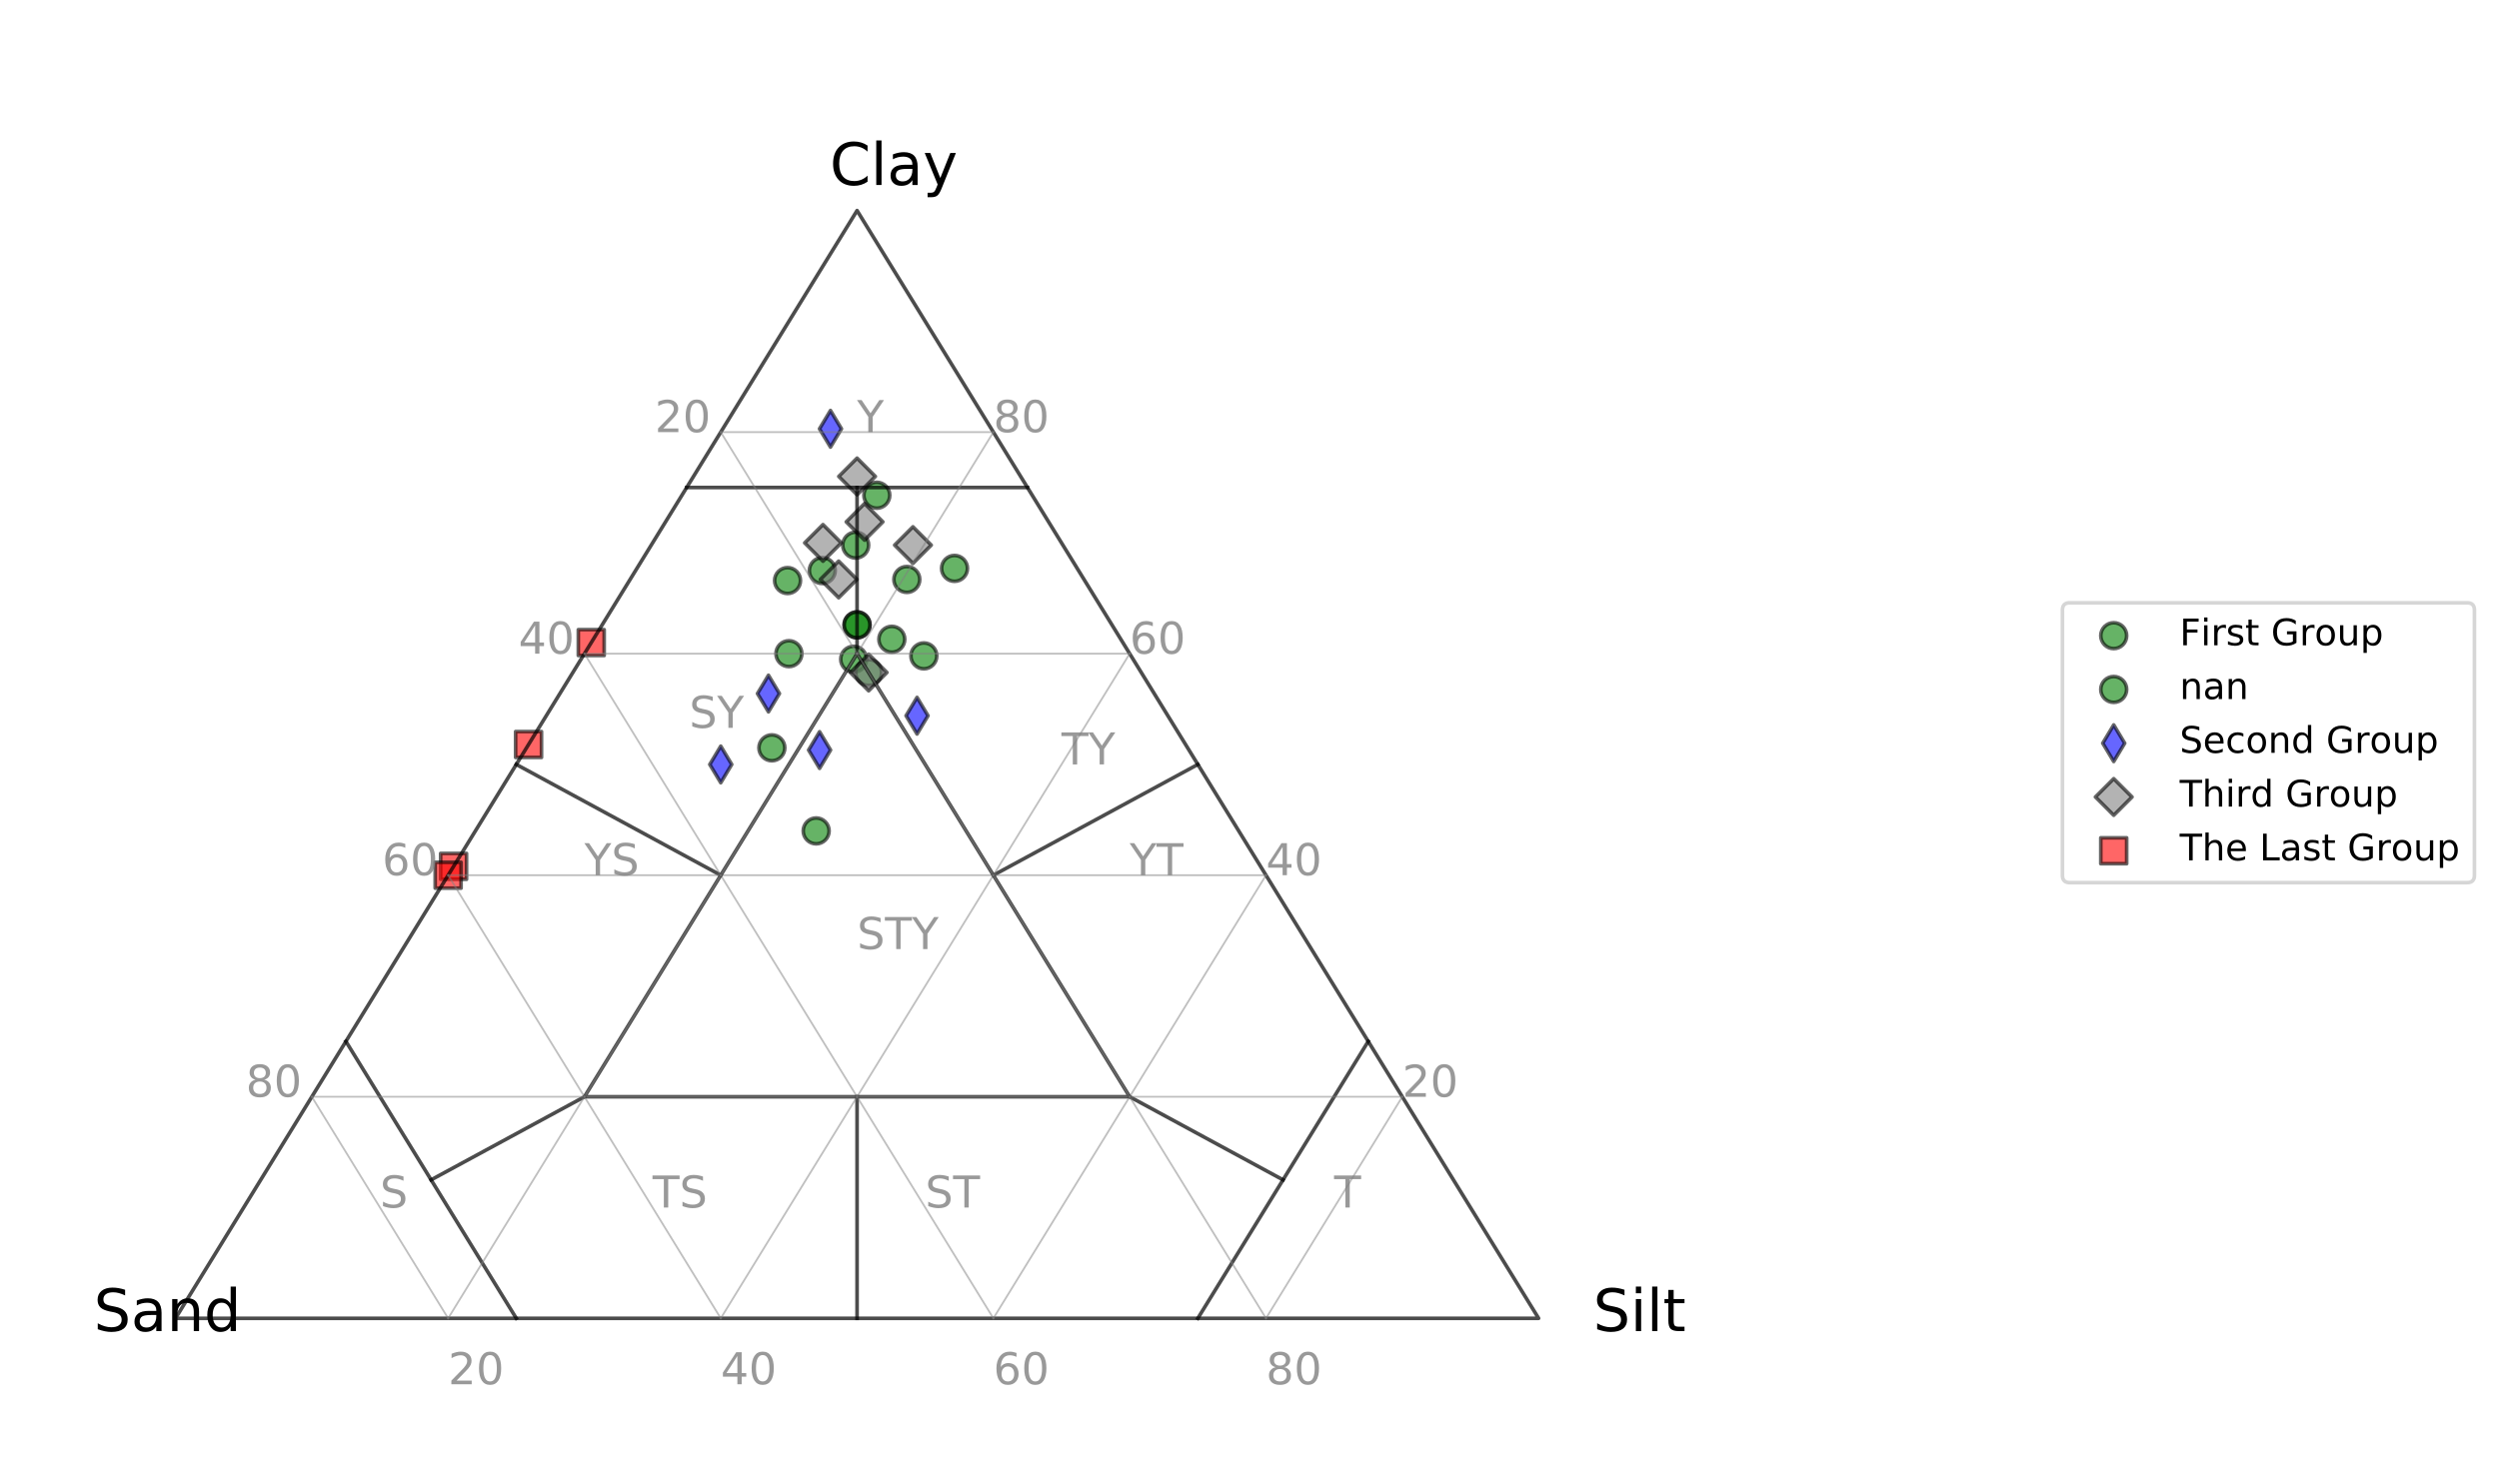 <?xml version="1.0" encoding="utf-8" standalone="no"?>
<!DOCTYPE svg PUBLIC "-//W3C//DTD SVG 1.1//EN"
  "http://www.w3.org/Graphics/SVG/1.1/DTD/svg11.dtd">
<!-- Created with matplotlib (http://matplotlib.org/) -->
<svg height="405pt" version="1.1" viewBox="0 0 682 405" width="682pt" xmlns="http://www.w3.org/2000/svg" xmlns:xlink="http://www.w3.org/1999/xlink">
 <defs>
  <style type="text/css">
*{stroke-linecap:butt;stroke-linejoin:round;}
  </style>
 </defs>
 <g id="figure_1">
  <g id="patch_1">
   <path d="M 0 405.5 
L 682.5 405.5 
L 682.5 0 
L 0 0 
z
" style="fill:#ffffff;"/>
  </g>
  <g id="axes_1">
   <g id="patch_2">
    <path d="M 10.7 394.8 
L 457.1 394.8 
L 457.1 10.7 
L 10.7 10.7 
z
" style="fill:#ffffff;"/>
   </g>
   <g id="PathCollection_1">
    <defs>
     <path d="M 0 3.536 
C 0.938 3.536 1.837 3.163 2.5 2.5 
C 3.163 1.837 3.536 0.938 3.536 0 
C 3.536 -0.938 3.163 -1.837 2.5 -2.5 
C 1.837 -3.163 0.938 -3.536 0 -3.536 
C -0.938 -3.536 -1.837 -3.163 -2.5 -2.5 
C -3.163 -1.837 -3.536 -0.938 -3.536 0 
C -3.536 0.938 -3.163 1.837 -2.5 2.5 
C -1.837 3.163 -0.938 3.536 0 3.536 
z
" id="md7619b14f6" style="stroke:#000000;stroke-opacity:0.6;"/>
    </defs>
    <g clip-path="url(#p1aef78f003)">
     <use style="fill:#008000;fill-opacity:0.6;stroke:#000000;stroke-opacity:0.6;" x="215.3" xlink:href="#md7619b14f6" y="178.441"/>
    </g>
   </g>
   <g id="PathCollection_2">
    <g clip-path="url(#p1aef78f003)">
     <use style="fill:#008000;fill-opacity:0.6;stroke:#000000;stroke-opacity:0.6;" x="222.74" xlink:href="#md7619b14f6" y="226.825"/>
    </g>
   </g>
   <g id="PathCollection_3">
    <g clip-path="url(#p1aef78f003)">
     <use style="fill:#008000;fill-opacity:0.6;stroke:#000000;stroke-opacity:0.6;" x="233.9" xlink:href="#md7619b14f6" y="170.579"/>
    </g>
   </g>
   <g id="PathCollection_4">
    <g clip-path="url(#p1aef78f003)">
     <use style="fill:#008000;fill-opacity:0.6;stroke:#000000;stroke-opacity:0.6;" x="260.498" xlink:href="#md7619b14f6" y="155.157"/>
    </g>
   </g>
   <g id="PathCollection_5">
    <g clip-path="url(#p1aef78f003)">
     <use style="fill:#008000;fill-opacity:0.6;stroke:#000000;stroke-opacity:0.6;" x="214.928" xlink:href="#md7619b14f6" y="158.483"/>
    </g>
   </g>
   <g id="PathCollection_6">
    <g clip-path="url(#p1aef78f003)">
     <use style="fill:#008000;fill-opacity:0.6;stroke:#000000;stroke-opacity:0.6;" x="224.414" xlink:href="#md7619b14f6" y="155.761"/>
    </g>
   </g>
   <g id="PathCollection_7">
    <g clip-path="url(#p1aef78f003)">
     <use style="fill:#008000;fill-opacity:0.6;stroke:#000000;stroke-opacity:0.6;" x="232.97" xlink:href="#md7619b14f6" y="179.953"/>
    </g>
   </g>
   <g id="PathCollection_8">
    <g clip-path="url(#p1aef78f003)">
     <use style="fill:#008000;fill-opacity:0.6;stroke:#000000;stroke-opacity:0.6;" x="233.528" xlink:href="#md7619b14f6" y="148.806"/>
    </g>
   </g>
   <g id="PathCollection_9">
    <g clip-path="url(#p1aef78f003)">
     <use style="fill:#008000;fill-opacity:0.6;stroke:#000000;stroke-opacity:0.6;" x="252.128" xlink:href="#md7619b14f6" y="179.046"/>
    </g>
   </g>
   <g id="PathCollection_10">
    <g clip-path="url(#p1aef78f003)">
     <use style="fill:#008000;fill-opacity:0.6;stroke:#000000;stroke-opacity:0.6;" x="233.9" xlink:href="#md7619b14f6" y="170.579"/>
    </g>
   </g>
   <g id="PathCollection_11">
    <g clip-path="url(#p1aef78f003)">
     <use style="fill:#008000;fill-opacity:0.6;stroke:#000000;stroke-opacity:0.6;" x="243.386" xlink:href="#md7619b14f6" y="174.51"/>
    </g>
   </g>
   <g id="PathCollection_12">
    <g clip-path="url(#p1aef78f003)">
     <use style="fill:#008000;fill-opacity:0.6;stroke:#000000;stroke-opacity:0.6;" x="237.062" xlink:href="#md7619b14f6" y="183.582"/>
    </g>
   </g>
   <g id="PathCollection_13">
    <g clip-path="url(#p1aef78f003)">
     <use style="fill:#008000;fill-opacity:0.6;stroke:#000000;stroke-opacity:0.6;" x="247.478" xlink:href="#md7619b14f6" y="158.181"/>
    </g>
   </g>
   <g id="PathCollection_14">
    <g clip-path="url(#p1aef78f003)">
     <use style="fill:#008000;fill-opacity:0.6;stroke:#000000;stroke-opacity:0.6;" x="210.65" xlink:href="#md7619b14f6" y="204.145"/>
    </g>
   </g>
   <g id="PathCollection_15">
    <g clip-path="url(#p1aef78f003)">
     <use style="fill:#008000;fill-opacity:0.6;stroke:#000000;stroke-opacity:0.6;" x="239.294" xlink:href="#md7619b14f6" y="135.198"/>
    </g>
   </g>
   <g id="PathCollection_16">
    <defs>
     <path d="M -0 5 
L 3 0 
L 0 -5 
L -3 -0 
z
" id="m547a815a38" style="stroke:#000000;stroke-opacity:0.6;"/>
    </defs>
    <g clip-path="url(#p1aef78f003)">
     <use style="fill:#0000ff;fill-opacity:0.6;stroke:#000000;stroke-opacity:0.6;" x="196.7" xlink:href="#m547a815a38" y="208.681"/>
    </g>
   </g>
   <g id="PathCollection_17">
    <g clip-path="url(#p1aef78f003)">
     <use style="fill:#0000ff;fill-opacity:0.6;stroke:#000000;stroke-opacity:0.6;" x="250.268" xlink:href="#m547a815a38" y="195.376"/>
    </g>
   </g>
   <g id="PathCollection_18">
    <g clip-path="url(#p1aef78f003)">
     <use style="fill:#0000ff;fill-opacity:0.6;stroke:#000000;stroke-opacity:0.6;" x="226.646" xlink:href="#m547a815a38" y="117.054"/>
    </g>
   </g>
   <g id="PathCollection_19">
    <g clip-path="url(#p1aef78f003)">
     <use style="fill:#0000ff;fill-opacity:0.6;stroke:#000000;stroke-opacity:0.6;" x="223.67" xlink:href="#m547a815a38" y="204.75"/>
    </g>
   </g>
   <g id="PathCollection_20">
    <g clip-path="url(#p1aef78f003)">
     <use style="fill:#0000ff;fill-opacity:0.6;stroke:#000000;stroke-opacity:0.6;" x="209.72" xlink:href="#m547a815a38" y="189.328"/>
    </g>
   </g>
   <g id="PathCollection_21">
    <defs>
     <path d="M -0 5 
L 5 0 
L 0 -5 
L -5 -0 
z
" id="m086c96fa86" style="stroke:#000000;stroke-opacity:0.6;"/>
    </defs>
    <g clip-path="url(#p1aef78f003)">
     <use style="fill:#808080;fill-opacity:0.6;stroke:#000000;stroke-opacity:0.6;" x="237.062" xlink:href="#m086c96fa86" y="183.582"/>
    </g>
   </g>
   <g id="PathCollection_22">
    <g clip-path="url(#p1aef78f003)">
     <use style="fill:#808080;fill-opacity:0.6;stroke:#000000;stroke-opacity:0.6;" x="228.878" xlink:href="#m086c96fa86" y="158.181"/>
    </g>
   </g>
   <g id="PathCollection_23">
    <g clip-path="url(#p1aef78f003)">
     <use style="fill:#808080;fill-opacity:0.6;stroke:#000000;stroke-opacity:0.6;" x="233.9" xlink:href="#m086c96fa86" y="130.057"/>
    </g>
   </g>
   <g id="PathCollection_24">
    <g clip-path="url(#p1aef78f003)">
     <use style="fill:#808080;fill-opacity:0.6;stroke:#000000;stroke-opacity:0.6;" x="235.946" xlink:href="#m086c96fa86" y="142.456"/>
    </g>
   </g>
   <g id="PathCollection_25">
    <g clip-path="url(#p1aef78f003)">
     <use style="fill:#808080;fill-opacity:0.6;stroke:#000000;stroke-opacity:0.6;" x="224.6" xlink:href="#m086c96fa86" y="148.201"/>
    </g>
   </g>
   <g id="PathCollection_26">
    <g clip-path="url(#p1aef78f003)">
     <use style="fill:#808080;fill-opacity:0.6;stroke:#000000;stroke-opacity:0.6;" x="249.152" xlink:href="#m086c96fa86" y="148.806"/>
    </g>
   </g>
   <g id="PathCollection_27">
    <defs>
     <path d="M -3.536 3.536 
L 3.536 3.536 
L 3.536 -3.536 
L -3.536 -3.536 
z
" id="mbf7125620d" style="stroke:#000000;stroke-opacity:0.6;"/>
    </defs>
    <g clip-path="url(#p1aef78f003)">
     <use style="fill:#ff0000;fill-opacity:0.6;stroke:#000000;stroke-opacity:0.6;" x="144.248" xlink:href="#mbf7125620d" y="203.238"/>
    </g>
   </g>
   <g id="PathCollection_28">
    <g clip-path="url(#p1aef78f003)">
     <use style="fill:#ff0000;fill-opacity:0.6;stroke:#000000;stroke-opacity:0.6;" x="123.788" xlink:href="#mbf7125620d" y="236.502"/>
    </g>
   </g>
   <g id="PathCollection_29">
    <g clip-path="url(#p1aef78f003)">
     <use style="fill:#ff0000;fill-opacity:0.6;stroke:#000000;stroke-opacity:0.6;" x="161.36" xlink:href="#mbf7125620d" y="175.417"/>
    </g>
   </g>
   <g id="PathCollection_30">
    <g clip-path="url(#p1aef78f003)">
     <use style="fill:#ff0000;fill-opacity:0.6;stroke:#000000;stroke-opacity:0.6;" x="122.3" xlink:href="#mbf7125620d" y="238.921"/>
    </g>
   </g>
   <g id="matplotlib.axis_1"/>
   <g id="matplotlib.axis_2"/>
   <g id="line2d_1">
    <path clip-path="url(#p1aef78f003)" d="M 47.9 359.881 
L 419.9 359.881 
L 233.9 57.481 
L 47.9 359.881 
" style="fill:none;opacity:0.7;stroke:#000000;stroke-linecap:square;"/>
   </g>
   <g id="line2d_2">
    <path clip-path="url(#p1aef78f003)" d="M 233.9 178.441 
L 159.5 299.401 
L 308.3 299.401 
L 233.9 178.441 
" style="fill:none;opacity:0.7;stroke:#000000;stroke-linecap:square;"/>
   </g>
   <g id="line2d_3">
    <path clip-path="url(#p1aef78f003)" d="M 140.9 208.681 
L 196.7 238.921 
" style="fill:none;opacity:0.7;stroke:#000000;stroke-linecap:square;"/>
   </g>
   <g id="line2d_4">
    <path clip-path="url(#p1aef78f003)" d="M 187.4 133.081 
L 280.4 133.081 
" style="fill:none;opacity:0.7;stroke:#000000;stroke-linecap:square;"/>
   </g>
   <g id="line2d_5">
    <path clip-path="url(#p1aef78f003)" d="M 326.9 208.681 
L 271.1 238.921 
" style="fill:none;opacity:0.7;stroke:#000000;stroke-linecap:square;"/>
   </g>
   <g id="line2d_6">
    <path clip-path="url(#p1aef78f003)" d="M 94.4 284.281 
L 140.9 359.881 
" style="fill:none;opacity:0.7;stroke:#000000;stroke-linecap:square;"/>
   </g>
   <g id="line2d_7">
    <path clip-path="url(#p1aef78f003)" d="M 233.9 359.881 
L 233.9 299.401 
" style="fill:none;opacity:0.7;stroke:#000000;stroke-linecap:square;"/>
   </g>
   <g id="line2d_8">
    <path clip-path="url(#p1aef78f003)" d="M 326.9 359.881 
L 373.4 284.281 
" style="fill:none;opacity:0.7;stroke:#000000;stroke-linecap:square;"/>
   </g>
   <g id="line2d_9">
    <path clip-path="url(#p1aef78f003)" d="M 233.9 178.441 
L 233.9 133.081 
" style="fill:none;opacity:0.7;stroke:#000000;stroke-linecap:square;"/>
   </g>
   <g id="line2d_10">
    <path clip-path="url(#p1aef78f003)" d="M 159.5 299.401 
L 117.65 322.081 
" style="fill:none;opacity:0.7;stroke:#000000;stroke-linecap:square;"/>
   </g>
   <g id="line2d_11">
    <path clip-path="url(#p1aef78f003)" d="M 308.3 299.401 
L 350.15 322.081 
" style="fill:none;opacity:0.7;stroke:#000000;stroke-linecap:square;"/>
   </g>
   <g id="line2d_12">
    <path clip-path="url(#p1aef78f003)" d="M 196.7 117.961 
L 345.5 359.881 
" style="fill:none;opacity:0.5;stroke:#808080;stroke-linecap:square;stroke-width:0.5;"/>
   </g>
   <g id="line2d_13">
    <path clip-path="url(#p1aef78f003)" d="M 159.5 178.441 
L 271.1 359.881 
" style="fill:none;opacity:0.5;stroke:#808080;stroke-linecap:square;stroke-width:0.5;"/>
   </g>
   <g id="line2d_14">
    <path clip-path="url(#p1aef78f003)" d="M 122.3 238.921 
L 196.7 359.881 
" style="fill:none;opacity:0.5;stroke:#808080;stroke-linecap:square;stroke-width:0.5;"/>
   </g>
   <g id="line2d_15">
    <path clip-path="url(#p1aef78f003)" d="M 85.1 299.401 
L 122.3 359.881 
" style="fill:none;opacity:0.5;stroke:#808080;stroke-linecap:square;stroke-width:0.5;"/>
   </g>
   <g id="line2d_16">
    <path clip-path="url(#p1aef78f003)" d="M 345.5 359.881 
L 382.7 299.401 
" style="fill:none;opacity:0.5;stroke:#808080;stroke-linecap:square;stroke-width:0.5;"/>
   </g>
   <g id="line2d_17">
    <path clip-path="url(#p1aef78f003)" d="M 271.1 359.881 
L 345.5 238.921 
" style="fill:none;opacity:0.5;stroke:#808080;stroke-linecap:square;stroke-width:0.5;"/>
   </g>
   <g id="line2d_18">
    <path clip-path="url(#p1aef78f003)" d="M 196.7 359.881 
L 308.3 178.441 
" style="fill:none;opacity:0.5;stroke:#808080;stroke-linecap:square;stroke-width:0.5;"/>
   </g>
   <g id="line2d_19">
    <path clip-path="url(#p1aef78f003)" d="M 122.3 359.881 
L 271.1 117.961 
" style="fill:none;opacity:0.5;stroke:#808080;stroke-linecap:square;stroke-width:0.5;"/>
   </g>
   <g id="line2d_20">
    <path clip-path="url(#p1aef78f003)" d="M 382.7 299.401 
L 85.1 299.401 
" style="fill:none;opacity:0.5;stroke:#808080;stroke-linecap:square;stroke-width:0.5;"/>
   </g>
   <g id="line2d_21">
    <path clip-path="url(#p1aef78f003)" d="M 345.5 238.921 
L 122.3 238.921 
" style="fill:none;opacity:0.5;stroke:#808080;stroke-linecap:square;stroke-width:0.5;"/>
   </g>
   <g id="line2d_22">
    <path clip-path="url(#p1aef78f003)" d="M 308.3 178.441 
L 159.5 178.441 
" style="fill:none;opacity:0.5;stroke:#808080;stroke-linecap:square;stroke-width:0.5;"/>
   </g>
   <g id="line2d_23">
    <path clip-path="url(#p1aef78f003)" d="M 271.1 117.961 
L 196.7 117.961 
" style="fill:none;opacity:0.5;stroke:#808080;stroke-linecap:square;stroke-width:0.5;"/>
   </g>
   <g id="patch_3">
    <path d="M 10.7 394.8 
L 10.7 10.7 
" style="fill:none;"/>
   </g>
   <g id="patch_4">
    <path d="M 457.1 394.8 
L 457.1 10.7 
" style="fill:none;"/>
   </g>
   <g id="patch_5">
    <path d="M 10.7 394.8 
L 457.1 394.8 
" style="fill:none;"/>
   </g>
   <g id="patch_6">
    <path d="M 10.7 10.7 
L 457.1 10.7 
" style="fill:none;"/>
   </g>
   <g id="text_1">
    <!-- Clay -->
    <defs>
     <path d="M 64.406 67.281 
L 64.406 56.891 
Q 59.422 61.531 53.781 63.812 
Q 48.141 66.109 41.797 66.109 
Q 29.297 66.109 22.656 58.469 
Q 16.016 50.828 16.016 36.375 
Q 16.016 21.969 22.656 14.328 
Q 29.297 6.688 41.797 6.688 
Q 48.141 6.688 53.781 8.984 
Q 59.422 11.281 64.406 15.922 
L 64.406 5.609 
Q 59.234 2.094 53.438 0.328 
Q 47.656 -1.422 41.219 -1.422 
Q 24.656 -1.422 15.125 8.703 
Q 5.609 18.844 5.609 36.375 
Q 5.609 53.953 15.125 64.078 
Q 24.656 74.219 41.219 74.219 
Q 47.75 74.219 53.531 72.484 
Q 59.328 70.75 64.406 67.281 
" id="DejaVuSans-43"/>
     <path d="M 9.422 75.984 
L 18.406 75.984 
L 18.406 0 
L 9.422 0 
z
" id="DejaVuSans-6c"/>
     <path d="M 34.281 27.484 
Q 23.391 27.484 19.188 25 
Q 14.984 22.516 14.984 16.5 
Q 14.984 11.719 18.141 8.906 
Q 21.297 6.109 26.703 6.109 
Q 34.188 6.109 38.703 11.406 
Q 43.219 16.703 43.219 25.484 
L 43.219 27.484 
z
M 52.203 31.203 
L 52.203 0 
L 43.219 0 
L 43.219 8.297 
Q 40.141 3.328 35.547 0.953 
Q 30.953 -1.422 24.312 -1.422 
Q 15.922 -1.422 10.953 3.297 
Q 6 8.016 6 15.922 
Q 6 25.141 12.172 29.828 
Q 18.359 34.516 30.609 34.516 
L 43.219 34.516 
L 43.219 35.406 
Q 43.219 41.609 39.141 45 
Q 35.062 48.391 27.688 48.391 
Q 23 48.391 18.547 47.266 
Q 14.109 46.141 10.016 43.891 
L 10.016 52.203 
Q 14.938 54.109 19.578 55.047 
Q 24.219 56 28.609 56 
Q 40.484 56 46.344 49.844 
Q 52.203 43.703 52.203 31.203 
" id="DejaVuSans-61"/>
     <path d="M 32.172 -5.078 
Q 28.375 -14.844 24.75 -17.812 
Q 21.141 -20.797 15.094 -20.797 
L 7.906 -20.797 
L 7.906 -13.281 
L 13.188 -13.281 
Q 16.891 -13.281 18.938 -11.516 
Q 21 -9.766 23.484 -3.219 
L 25.094 0.875 
L 2.984 54.688 
L 12.5 54.688 
L 29.594 11.922 
L 46.688 54.688 
L 56.203 54.688 
z
" id="DejaVuSans-79"/>
    </defs>
    <g transform="translate(226.46 50.498)scale(0.16 -0.16)">
     <use xlink:href="#DejaVuSans-43"/>
     <use x="69.824" xlink:href="#DejaVuSans-6c"/>
     <use x="97.607" xlink:href="#DejaVuSans-61"/>
     <use x="158.887" xlink:href="#DejaVuSans-79"/>
    </g>
   </g>
   <g id="text_2">
    <!-- Sand -->
    <defs>
     <path d="M 53.516 70.516 
L 53.516 60.891 
Q 47.906 63.578 42.922 64.891 
Q 37.938 66.219 33.297 66.219 
Q 25.25 66.219 20.875 63.094 
Q 16.5 59.969 16.5 54.203 
Q 16.5 49.359 19.406 46.891 
Q 22.312 44.438 30.422 42.922 
L 36.375 41.703 
Q 47.406 39.594 52.656 34.297 
Q 57.906 29 57.906 20.125 
Q 57.906 9.516 50.797 4.047 
Q 43.703 -1.422 29.984 -1.422 
Q 24.812 -1.422 18.969 -0.25 
Q 13.141 0.922 6.891 3.219 
L 6.891 13.375 
Q 12.891 10.016 18.656 8.297 
Q 24.422 6.594 29.984 6.594 
Q 38.422 6.594 43.016 9.906 
Q 47.609 13.234 47.609 19.391 
Q 47.609 24.75 44.312 27.781 
Q 41.016 30.812 33.5 32.328 
L 27.484 33.5 
Q 16.453 35.688 11.516 40.375 
Q 6.594 45.062 6.594 53.422 
Q 6.594 63.094 13.406 68.656 
Q 20.219 74.219 32.172 74.219 
Q 37.312 74.219 42.625 73.281 
Q 47.953 72.359 53.516 70.516 
" id="DejaVuSans-53"/>
     <path d="M 54.891 33.016 
L 54.891 0 
L 45.906 0 
L 45.906 32.719 
Q 45.906 40.484 42.875 44.328 
Q 39.844 48.188 33.797 48.188 
Q 26.516 48.188 22.312 43.547 
Q 18.109 38.922 18.109 30.906 
L 18.109 0 
L 9.078 0 
L 9.078 54.688 
L 18.109 54.688 
L 18.109 46.188 
Q 21.344 51.125 25.703 53.562 
Q 30.078 56 35.797 56 
Q 45.219 56 50.047 50.172 
Q 54.891 44.344 54.891 33.016 
" id="DejaVuSans-6e"/>
     <path d="M 45.406 46.391 
L 45.406 75.984 
L 54.391 75.984 
L 54.391 0 
L 45.406 0 
L 45.406 8.203 
Q 42.578 3.328 38.25 0.953 
Q 33.938 -1.422 27.875 -1.422 
Q 17.969 -1.422 11.734 6.484 
Q 5.516 14.406 5.516 27.297 
Q 5.516 40.188 11.734 48.094 
Q 17.969 56 27.875 56 
Q 33.938 56 38.25 53.625 
Q 42.578 51.266 45.406 46.391 
M 14.797 27.297 
Q 14.797 17.391 18.875 11.75 
Q 22.953 6.109 30.078 6.109 
Q 37.203 6.109 41.297 11.75 
Q 45.406 17.391 45.406 27.297 
Q 45.406 37.203 41.297 42.844 
Q 37.203 48.484 30.078 48.484 
Q 22.953 48.484 18.875 42.844 
Q 14.797 37.203 14.797 27.297 
" id="DejaVuSans-64"/>
    </defs>
    <g transform="translate(25.58 363.373)scale(0.16 -0.16)">
     <use xlink:href="#DejaVuSans-53"/>
     <use x="63.477" xlink:href="#DejaVuSans-61"/>
     <use x="124.756" xlink:href="#DejaVuSans-6e"/>
     <use x="188.135" xlink:href="#DejaVuSans-64"/>
    </g>
   </g>
   <g id="text_3">
    <!-- Silt -->
    <defs>
     <path d="M 9.422 54.688 
L 18.406 54.688 
L 18.406 0 
L 9.422 0 
z
M 9.422 75.984 
L 18.406 75.984 
L 18.406 64.594 
L 9.422 64.594 
z
" id="DejaVuSans-69"/>
     <path d="M 18.312 70.219 
L 18.312 54.688 
L 36.812 54.688 
L 36.812 47.703 
L 18.312 47.703 
L 18.312 18.016 
Q 18.312 11.328 20.141 9.422 
Q 21.969 7.516 27.594 7.516 
L 36.812 7.516 
L 36.812 0 
L 27.594 0 
Q 17.188 0 13.234 3.875 
Q 9.281 7.766 9.281 18.016 
L 9.281 47.703 
L 2.688 47.703 
L 2.688 54.688 
L 9.281 54.688 
L 9.281 70.219 
z
" id="DejaVuSans-74"/>
    </defs>
    <g transform="translate(434.78 363.373)scale(0.16 -0.16)">
     <use xlink:href="#DejaVuSans-53"/>
     <use x="63.477" xlink:href="#DejaVuSans-69"/>
     <use x="91.26" xlink:href="#DejaVuSans-6c"/>
     <use x="119.043" xlink:href="#DejaVuSans-74"/>
    </g>
   </g>
   <g id="text_4">
    <!-- Y -->
    <defs>
     <path d="M -0.203 72.906 
L 10.406 72.906 
L 30.609 42.922 
L 50.688 72.906 
L 61.281 72.906 
L 35.5 34.719 
L 35.5 0 
L 25.594 0 
L 25.594 34.719 
z
" id="DejaVuSans-59"/>
    </defs>
    <g style="fill:#808080;opacity:0.8;" transform="translate(233.9 117.961)scale(0.12 -0.12)">
     <use xlink:href="#DejaVuSans-59"/>
    </g>
   </g>
   <g id="text_5">
    <!-- SY -->
    <g style="fill:#808080;opacity:0.8;" transform="translate(188.1 198.681)scale(0.12 -0.12)">
     <use xlink:href="#DejaVuSans-53"/>
     <use x="63.477" xlink:href="#DejaVuSans-59"/>
    </g>
   </g>
   <g id="text_6">
    <!-- TY -->
    <defs>
     <path d="M -0.297 72.906 
L 61.375 72.906 
L 61.375 64.594 
L 35.5 64.594 
L 35.5 0 
L 25.594 0 
L 25.594 64.594 
L -0.297 64.594 
z
" id="DejaVuSans-54"/>
    </defs>
    <g style="fill:#808080;opacity:0.8;" transform="translate(289.7 208.681)scale(0.12 -0.12)">
     <use xlink:href="#DejaVuSans-54"/>
     <use x="61.084" xlink:href="#DejaVuSans-59"/>
    </g>
   </g>
   <g id="text_7">
    <!-- YS -->
    <g style="fill:#808080;opacity:0.8;" transform="translate(159.5 238.921)scale(0.12 -0.12)">
     <use xlink:href="#DejaVuSans-59"/>
     <use x="61.084" xlink:href="#DejaVuSans-53"/>
    </g>
   </g>
   <g id="text_8">
    <!-- STY -->
    <g style="fill:#808080;opacity:0.8;" transform="translate(233.9 259.081)scale(0.12 -0.12)">
     <use xlink:href="#DejaVuSans-53"/>
     <use x="63.477" xlink:href="#DejaVuSans-54"/>
     <use x="124.561" xlink:href="#DejaVuSans-59"/>
    </g>
   </g>
   <g id="text_9">
    <!-- YT -->
    <g style="fill:#808080;opacity:0.8;" transform="translate(308.3 238.921)scale(0.12 -0.12)">
     <use xlink:href="#DejaVuSans-59"/>
     <use x="61.084" xlink:href="#DejaVuSans-54"/>
    </g>
   </g>
   <g id="text_10">
    <!-- S -->
    <g style="fill:#808080;opacity:0.8;" transform="translate(103.7 329.641)scale(0.12 -0.12)">
     <use xlink:href="#DejaVuSans-53"/>
    </g>
   </g>
   <g id="text_11">
    <!-- TS -->
    <g style="fill:#808080;opacity:0.8;" transform="translate(178.1 329.641)scale(0.12 -0.12)">
     <use xlink:href="#DejaVuSans-54"/>
     <use x="61.084" xlink:href="#DejaVuSans-53"/>
    </g>
   </g>
   <g id="text_12">
    <!-- ST -->
    <g style="fill:#808080;opacity:0.8;" transform="translate(252.5 329.641)scale(0.12 -0.12)">
     <use xlink:href="#DejaVuSans-53"/>
     <use x="63.477" xlink:href="#DejaVuSans-54"/>
    </g>
   </g>
   <g id="text_13">
    <!-- T -->
    <g style="fill:#808080;opacity:0.8;" transform="translate(364.1 329.641)scale(0.12 -0.12)">
     <use xlink:href="#DejaVuSans-54"/>
    </g>
   </g>
   <g id="text_14">
    <!-- 20 -->
    <defs>
     <path d="M 19.188 8.297 
L 53.609 8.297 
L 53.609 0 
L 7.328 0 
L 7.328 8.297 
Q 12.938 14.109 22.625 23.891 
Q 32.328 33.688 34.812 36.531 
Q 39.547 41.844 41.422 45.531 
Q 43.312 49.219 43.312 52.781 
Q 43.312 58.594 39.234 62.25 
Q 35.156 65.922 28.609 65.922 
Q 23.969 65.922 18.812 64.312 
Q 13.672 62.703 7.812 59.422 
L 7.812 69.391 
Q 13.766 71.781 18.938 73 
Q 24.125 74.219 28.422 74.219 
Q 39.75 74.219 46.484 68.547 
Q 53.219 62.891 53.219 53.422 
Q 53.219 48.922 51.531 44.891 
Q 49.859 40.875 45.406 35.406 
Q 44.188 33.984 37.641 27.219 
Q 31.109 20.453 19.188 8.297 
" id="DejaVuSans-32"/>
     <path d="M 31.781 66.406 
Q 24.172 66.406 20.328 58.906 
Q 16.5 51.422 16.5 36.375 
Q 16.5 21.391 20.328 13.891 
Q 24.172 6.391 31.781 6.391 
Q 39.453 6.391 43.281 13.891 
Q 47.125 21.391 47.125 36.375 
Q 47.125 51.422 43.281 58.906 
Q 39.453 66.406 31.781 66.406 
M 31.781 74.219 
Q 44.047 74.219 50.516 64.516 
Q 56.984 54.828 56.984 36.375 
Q 56.984 17.969 50.516 8.266 
Q 44.047 -1.422 31.781 -1.422 
Q 19.531 -1.422 13.062 8.266 
Q 6.594 17.969 6.594 36.375 
Q 6.594 54.828 13.062 64.516 
Q 19.531 74.219 31.781 74.219 
" id="DejaVuSans-30"/>
    </defs>
    <g style="fill:#808080;opacity:0.8;" transform="translate(178.7 117.961)scale(0.12 -0.12)">
     <use xlink:href="#DejaVuSans-32"/>
     <use x="63.623" xlink:href="#DejaVuSans-30"/>
    </g>
   </g>
   <g id="text_15">
    <!-- 40 -->
    <defs>
     <path d="M 37.797 64.312 
L 12.891 25.391 
L 37.797 25.391 
z
M 35.203 72.906 
L 47.609 72.906 
L 47.609 25.391 
L 58.016 25.391 
L 58.016 17.188 
L 47.609 17.188 
L 47.609 0 
L 37.797 0 
L 37.797 17.188 
L 4.891 17.188 
L 4.891 26.703 
z
" id="DejaVuSans-34"/>
    </defs>
    <g style="fill:#808080;opacity:0.8;" transform="translate(141.5 178.441)scale(0.12 -0.12)">
     <use xlink:href="#DejaVuSans-34"/>
     <use x="63.623" xlink:href="#DejaVuSans-30"/>
    </g>
   </g>
   <g id="text_16">
    <!-- 60 -->
    <defs>
     <path d="M 33.016 40.375 
Q 26.375 40.375 22.484 35.828 
Q 18.609 31.297 18.609 23.391 
Q 18.609 15.531 22.484 10.953 
Q 26.375 6.391 33.016 6.391 
Q 39.656 6.391 43.531 10.953 
Q 47.406 15.531 47.406 23.391 
Q 47.406 31.297 43.531 35.828 
Q 39.656 40.375 33.016 40.375 
M 52.594 71.297 
L 52.594 62.312 
Q 48.875 64.062 45.094 64.984 
Q 41.312 65.922 37.594 65.922 
Q 27.828 65.922 22.672 59.328 
Q 17.531 52.734 16.797 39.406 
Q 19.672 43.656 24.016 45.922 
Q 28.375 48.188 33.594 48.188 
Q 44.578 48.188 50.953 41.516 
Q 57.328 34.859 57.328 23.391 
Q 57.328 12.156 50.688 5.359 
Q 44.047 -1.422 33.016 -1.422 
Q 20.359 -1.422 13.672 8.266 
Q 6.984 17.969 6.984 36.375 
Q 6.984 53.656 15.188 63.938 
Q 23.391 74.219 37.203 74.219 
Q 40.922 74.219 44.703 73.484 
Q 48.484 72.75 52.594 71.297 
" id="DejaVuSans-36"/>
    </defs>
    <g style="fill:#808080;opacity:0.8;" transform="translate(104.3 238.921)scale(0.12 -0.12)">
     <use xlink:href="#DejaVuSans-36"/>
     <use x="63.623" xlink:href="#DejaVuSans-30"/>
    </g>
   </g>
   <g id="text_17">
    <!-- 80 -->
    <defs>
     <path d="M 31.781 34.625 
Q 24.75 34.625 20.719 30.859 
Q 16.703 27.094 16.703 20.516 
Q 16.703 13.922 20.719 10.156 
Q 24.75 6.391 31.781 6.391 
Q 38.812 6.391 42.859 10.172 
Q 46.922 13.969 46.922 20.516 
Q 46.922 27.094 42.891 30.859 
Q 38.875 34.625 31.781 34.625 
M 21.922 38.812 
Q 15.578 40.375 12.031 44.719 
Q 8.5 49.078 8.5 55.328 
Q 8.5 64.062 14.719 69.141 
Q 20.953 74.219 31.781 74.219 
Q 42.672 74.219 48.875 69.141 
Q 55.078 64.062 55.078 55.328 
Q 55.078 49.078 51.531 44.719 
Q 48 40.375 41.703 38.812 
Q 48.828 37.156 52.797 32.312 
Q 56.781 27.484 56.781 20.516 
Q 56.781 9.906 50.312 4.234 
Q 43.844 -1.422 31.781 -1.422 
Q 19.734 -1.422 13.25 4.234 
Q 6.781 9.906 6.781 20.516 
Q 6.781 27.484 10.781 32.312 
Q 14.797 37.156 21.922 38.812 
M 18.312 54.391 
Q 18.312 48.734 21.844 45.562 
Q 25.391 42.391 31.781 42.391 
Q 38.141 42.391 41.719 45.562 
Q 45.312 48.734 45.312 54.391 
Q 45.312 60.062 41.719 63.234 
Q 38.141 66.406 31.781 66.406 
Q 25.391 66.406 21.844 63.234 
Q 18.312 60.062 18.312 54.391 
" id="DejaVuSans-38"/>
    </defs>
    <g style="fill:#808080;opacity:0.8;" transform="translate(67.1 299.401)scale(0.12 -0.12)">
     <use xlink:href="#DejaVuSans-38"/>
     <use x="63.623" xlink:href="#DejaVuSans-30"/>
    </g>
   </g>
   <g id="text_18">
    <!-- 80 -->
    <g style="fill:#808080;opacity:0.8;" transform="translate(345.5 377.881)scale(0.12 -0.12)">
     <use xlink:href="#DejaVuSans-38"/>
     <use x="63.623" xlink:href="#DejaVuSans-30"/>
    </g>
   </g>
   <g id="text_19">
    <!-- 60 -->
    <g style="fill:#808080;opacity:0.8;" transform="translate(271.1 377.881)scale(0.12 -0.12)">
     <use xlink:href="#DejaVuSans-36"/>
     <use x="63.623" xlink:href="#DejaVuSans-30"/>
    </g>
   </g>
   <g id="text_20">
    <!-- 40 -->
    <g style="fill:#808080;opacity:0.8;" transform="translate(196.7 377.881)scale(0.12 -0.12)">
     <use xlink:href="#DejaVuSans-34"/>
     <use x="63.623" xlink:href="#DejaVuSans-30"/>
    </g>
   </g>
   <g id="text_21">
    <!-- 20 -->
    <g style="fill:#808080;opacity:0.8;" transform="translate(122.3 377.881)scale(0.12 -0.12)">
     <use xlink:href="#DejaVuSans-32"/>
     <use x="63.623" xlink:href="#DejaVuSans-30"/>
    </g>
   </g>
   <g id="text_22">
    <!-- 80 -->
    <g style="fill:#808080;opacity:0.8;" transform="translate(271.1 117.961)scale(0.12 -0.12)">
     <use xlink:href="#DejaVuSans-38"/>
     <use x="63.623" xlink:href="#DejaVuSans-30"/>
    </g>
   </g>
   <g id="text_23">
    <!-- 60 -->
    <g style="fill:#808080;opacity:0.8;" transform="translate(308.3 178.441)scale(0.12 -0.12)">
     <use xlink:href="#DejaVuSans-36"/>
     <use x="63.623" xlink:href="#DejaVuSans-30"/>
    </g>
   </g>
   <g id="text_24">
    <!-- 40 -->
    <g style="fill:#808080;opacity:0.8;" transform="translate(345.5 238.921)scale(0.12 -0.12)">
     <use xlink:href="#DejaVuSans-34"/>
     <use x="63.623" xlink:href="#DejaVuSans-30"/>
    </g>
   </g>
   <g id="text_25">
    <!-- 20 -->
    <g style="fill:#808080;opacity:0.8;" transform="translate(382.7 299.401)scale(0.12 -0.12)">
     <use xlink:href="#DejaVuSans-32"/>
     <use x="63.623" xlink:href="#DejaVuSans-30"/>
    </g>
   </g>
   <g id="legend_1">
    <g id="patch_7">
     <path d="M 564.855 240.945 
L 673.3 240.945 
Q 675.3 240.945 675.3 238.945 
L 675.3 166.554 
Q 675.3 164.554 673.3 164.554 
L 564.855 164.554 
Q 562.855 164.554 562.855 166.554 
L 562.855 238.945 
Q 562.855 240.945 564.855 240.945 
z
" style="fill:#ffffff;opacity:0.8;stroke:#cccccc;stroke-linejoin:miter;"/>
    </g>
    <g id="PathCollection_31">
     <g>
      <use style="fill:#008000;fill-opacity:0.6;stroke:#000000;stroke-opacity:0.6;" x="576.855" xlink:href="#md7619b14f6" y="173.528"/>
     </g>
    </g>
    <g id="text_26">
     <!-- First Group -->
     <defs>
      <path d="M 9.812 72.906 
L 51.703 72.906 
L 51.703 64.594 
L 19.672 64.594 
L 19.672 43.109 
L 48.578 43.109 
L 48.578 34.812 
L 19.672 34.812 
L 19.672 0 
L 9.812 0 
z
" id="DejaVuSans-46"/>
      <path d="M 41.109 46.297 
Q 39.594 47.172 37.812 47.578 
Q 36.031 48 33.891 48 
Q 26.266 48 22.188 43.047 
Q 18.109 38.094 18.109 28.812 
L 18.109 0 
L 9.078 0 
L 9.078 54.688 
L 18.109 54.688 
L 18.109 46.188 
Q 20.953 51.172 25.484 53.578 
Q 30.031 56 36.531 56 
Q 37.453 56 38.578 55.875 
Q 39.703 55.766 41.062 55.516 
z
" id="DejaVuSans-72"/>
      <path d="M 44.281 53.078 
L 44.281 44.578 
Q 40.484 46.531 36.375 47.5 
Q 32.281 48.484 27.875 48.484 
Q 21.188 48.484 17.844 46.438 
Q 14.5 44.391 14.5 40.281 
Q 14.5 37.156 16.891 35.375 
Q 19.281 33.594 26.516 31.984 
L 29.594 31.297 
Q 39.156 29.25 43.188 25.516 
Q 47.219 21.781 47.219 15.094 
Q 47.219 7.469 41.188 3.016 
Q 35.156 -1.422 24.609 -1.422 
Q 20.219 -1.422 15.453 -0.562 
Q 10.688 0.297 5.422 2 
L 5.422 11.281 
Q 10.406 8.688 15.234 7.391 
Q 20.062 6.109 24.812 6.109 
Q 31.156 6.109 34.562 8.281 
Q 37.984 10.453 37.984 14.406 
Q 37.984 18.062 35.516 20.016 
Q 33.062 21.969 24.703 23.781 
L 21.578 24.516 
Q 13.234 26.266 9.516 29.906 
Q 5.812 33.547 5.812 39.891 
Q 5.812 47.609 11.281 51.797 
Q 16.75 56 26.812 56 
Q 31.781 56 36.172 55.266 
Q 40.578 54.547 44.281 53.078 
" id="DejaVuSans-73"/>
      <path id="DejaVuSans-20"/>
      <path d="M 59.516 10.406 
L 59.516 29.984 
L 43.406 29.984 
L 43.406 38.094 
L 69.281 38.094 
L 69.281 6.781 
Q 63.578 2.734 56.688 0.656 
Q 49.812 -1.422 42 -1.422 
Q 24.906 -1.422 15.25 8.562 
Q 5.609 18.562 5.609 36.375 
Q 5.609 54.25 15.25 64.234 
Q 24.906 74.219 42 74.219 
Q 49.125 74.219 55.547 72.453 
Q 61.969 70.703 67.391 67.281 
L 67.391 56.781 
Q 61.922 61.422 55.766 63.766 
Q 49.609 66.109 42.828 66.109 
Q 29.438 66.109 22.719 58.641 
Q 16.016 51.172 16.016 36.375 
Q 16.016 21.625 22.719 14.156 
Q 29.438 6.688 42.828 6.688 
Q 48.047 6.688 52.141 7.594 
Q 56.25 8.5 59.516 10.406 
" id="DejaVuSans-47"/>
      <path d="M 30.609 48.391 
Q 23.391 48.391 19.188 42.75 
Q 14.984 37.109 14.984 27.297 
Q 14.984 17.484 19.156 11.844 
Q 23.344 6.203 30.609 6.203 
Q 37.797 6.203 41.984 11.859 
Q 46.188 17.531 46.188 27.297 
Q 46.188 37.016 41.984 42.703 
Q 37.797 48.391 30.609 48.391 
M 30.609 56 
Q 42.328 56 49.016 48.375 
Q 55.719 40.766 55.719 27.297 
Q 55.719 13.875 49.016 6.219 
Q 42.328 -1.422 30.609 -1.422 
Q 18.844 -1.422 12.172 6.219 
Q 5.516 13.875 5.516 27.297 
Q 5.516 40.766 12.172 48.375 
Q 18.844 56 30.609 56 
" id="DejaVuSans-6f"/>
      <path d="M 8.5 21.578 
L 8.5 54.688 
L 17.484 54.688 
L 17.484 21.922 
Q 17.484 14.156 20.5 10.266 
Q 23.531 6.391 29.594 6.391 
Q 36.859 6.391 41.078 11.031 
Q 45.312 15.672 45.312 23.688 
L 45.312 54.688 
L 54.297 54.688 
L 54.297 0 
L 45.312 0 
L 45.312 8.406 
Q 42.047 3.422 37.719 1 
Q 33.406 -1.422 27.688 -1.422 
Q 18.266 -1.422 13.375 4.438 
Q 8.5 10.297 8.5 21.578 
M 31.109 56 
z
" id="DejaVuSans-75"/>
      <path d="M 18.109 8.203 
L 18.109 -20.797 
L 9.078 -20.797 
L 9.078 54.688 
L 18.109 54.688 
L 18.109 46.391 
Q 20.953 51.266 25.266 53.625 
Q 29.594 56 35.594 56 
Q 45.562 56 51.781 48.094 
Q 58.016 40.188 58.016 27.297 
Q 58.016 14.406 51.781 6.484 
Q 45.562 -1.422 35.594 -1.422 
Q 29.594 -1.422 25.266 0.953 
Q 20.953 3.328 18.109 8.203 
M 48.688 27.297 
Q 48.688 37.203 44.609 42.844 
Q 40.531 48.484 33.406 48.484 
Q 26.266 48.484 22.188 42.844 
Q 18.109 37.203 18.109 27.297 
Q 18.109 17.391 22.188 11.75 
Q 26.266 6.109 33.406 6.109 
Q 40.531 6.109 44.609 11.75 
Q 48.688 17.391 48.688 27.297 
" id="DejaVuSans-70"/>
     </defs>
     <g transform="translate(594.855 176.153)scale(0.1 -0.1)">
      <use xlink:href="#DejaVuSans-46"/>
      <use x="57.41" xlink:href="#DejaVuSans-69"/>
      <use x="85.193" xlink:href="#DejaVuSans-72"/>
      <use x="126.307" xlink:href="#DejaVuSans-73"/>
      <use x="178.406" xlink:href="#DejaVuSans-74"/>
      <use x="217.615" xlink:href="#DejaVuSans-20"/>
      <use x="249.402" xlink:href="#DejaVuSans-47"/>
      <use x="326.893" xlink:href="#DejaVuSans-72"/>
      <use x="367.975" xlink:href="#DejaVuSans-6f"/>
      <use x="429.156" xlink:href="#DejaVuSans-75"/>
      <use x="492.535" xlink:href="#DejaVuSans-70"/>
     </g>
    </g>
    <g id="PathCollection_32">
     <g>
      <use style="fill:#008000;fill-opacity:0.6;stroke:#000000;stroke-opacity:0.6;" x="576.855" xlink:href="#md7619b14f6" y="188.206"/>
     </g>
    </g>
    <g id="text_27">
     <!-- nan -->
     <g transform="translate(594.855 190.831)scale(0.1 -0.1)">
      <use xlink:href="#DejaVuSans-6e"/>
      <use x="63.379" xlink:href="#DejaVuSans-61"/>
      <use x="124.658" xlink:href="#DejaVuSans-6e"/>
     </g>
    </g>
    <g id="PathCollection_33">
     <g>
      <use style="fill:#0000ff;fill-opacity:0.6;stroke:#000000;stroke-opacity:0.6;" x="576.855" xlink:href="#m547a815a38" y="202.884"/>
     </g>
    </g>
    <g id="text_28">
     <!-- Second Group -->
     <defs>
      <path d="M 56.203 29.594 
L 56.203 25.203 
L 14.891 25.203 
Q 15.484 15.922 20.484 11.062 
Q 25.484 6.203 34.422 6.203 
Q 39.594 6.203 44.453 7.469 
Q 49.312 8.734 54.109 11.281 
L 54.109 2.781 
Q 49.266 0.734 44.188 -0.344 
Q 39.109 -1.422 33.891 -1.422 
Q 20.797 -1.422 13.156 6.188 
Q 5.516 13.812 5.516 26.812 
Q 5.516 40.234 12.766 48.109 
Q 20.016 56 32.328 56 
Q 43.359 56 49.781 48.891 
Q 56.203 41.797 56.203 29.594 
M 47.219 32.234 
Q 47.125 39.594 43.094 43.984 
Q 39.062 48.391 32.422 48.391 
Q 24.906 48.391 20.391 44.141 
Q 15.875 39.891 15.188 32.172 
z
" id="DejaVuSans-65"/>
      <path d="M 48.781 52.594 
L 48.781 44.188 
Q 44.969 46.297 41.141 47.344 
Q 37.312 48.391 33.406 48.391 
Q 24.656 48.391 19.812 42.844 
Q 14.984 37.312 14.984 27.297 
Q 14.984 17.281 19.812 11.734 
Q 24.656 6.203 33.406 6.203 
Q 37.312 6.203 41.141 7.25 
Q 44.969 8.297 48.781 10.406 
L 48.781 2.094 
Q 45.016 0.344 40.984 -0.531 
Q 36.969 -1.422 32.422 -1.422 
Q 20.062 -1.422 12.781 6.344 
Q 5.516 14.109 5.516 27.297 
Q 5.516 40.672 12.859 48.328 
Q 20.219 56 33.016 56 
Q 37.156 56 41.109 55.141 
Q 45.062 54.297 48.781 52.594 
" id="DejaVuSans-63"/>
     </defs>
     <g transform="translate(594.855 205.509)scale(0.1 -0.1)">
      <use xlink:href="#DejaVuSans-53"/>
      <use x="63.477" xlink:href="#DejaVuSans-65"/>
      <use x="125" xlink:href="#DejaVuSans-63"/>
      <use x="179.98" xlink:href="#DejaVuSans-6f"/>
      <use x="241.162" xlink:href="#DejaVuSans-6e"/>
      <use x="304.541" xlink:href="#DejaVuSans-64"/>
      <use x="368.018" xlink:href="#DejaVuSans-20"/>
      <use x="399.805" xlink:href="#DejaVuSans-47"/>
      <use x="477.295" xlink:href="#DejaVuSans-72"/>
      <use x="518.377" xlink:href="#DejaVuSans-6f"/>
      <use x="579.559" xlink:href="#DejaVuSans-75"/>
      <use x="642.938" xlink:href="#DejaVuSans-70"/>
     </g>
    </g>
    <g id="PathCollection_34">
     <g>
      <use style="fill:#808080;fill-opacity:0.6;stroke:#000000;stroke-opacity:0.6;" x="576.855" xlink:href="#m086c96fa86" y="217.562"/>
     </g>
    </g>
    <g id="text_29">
     <!-- Third Group -->
     <defs>
      <path d="M 54.891 33.016 
L 54.891 0 
L 45.906 0 
L 45.906 32.719 
Q 45.906 40.484 42.875 44.328 
Q 39.844 48.188 33.797 48.188 
Q 26.516 48.188 22.312 43.547 
Q 18.109 38.922 18.109 30.906 
L 18.109 0 
L 9.078 0 
L 9.078 75.984 
L 18.109 75.984 
L 18.109 46.188 
Q 21.344 51.125 25.703 53.562 
Q 30.078 56 35.797 56 
Q 45.219 56 50.047 50.172 
Q 54.891 44.344 54.891 33.016 
" id="DejaVuSans-68"/>
     </defs>
     <g transform="translate(594.855 220.187)scale(0.1 -0.1)">
      <use xlink:href="#DejaVuSans-54"/>
      <use x="61.084" xlink:href="#DejaVuSans-68"/>
      <use x="124.463" xlink:href="#DejaVuSans-69"/>
      <use x="152.246" xlink:href="#DejaVuSans-72"/>
      <use x="193.344" xlink:href="#DejaVuSans-64"/>
      <use x="256.82" xlink:href="#DejaVuSans-20"/>
      <use x="288.607" xlink:href="#DejaVuSans-47"/>
      <use x="366.098" xlink:href="#DejaVuSans-72"/>
      <use x="407.18" xlink:href="#DejaVuSans-6f"/>
      <use x="468.361" xlink:href="#DejaVuSans-75"/>
      <use x="531.74" xlink:href="#DejaVuSans-70"/>
     </g>
    </g>
    <g id="PathCollection_35">
     <g>
      <use style="fill:#ff0000;fill-opacity:0.6;stroke:#000000;stroke-opacity:0.6;" x="576.855" xlink:href="#mbf7125620d" y="232.24"/>
     </g>
    </g>
    <g id="text_30">
     <!-- The Last Group -->
     <defs>
      <path d="M 9.812 72.906 
L 19.672 72.906 
L 19.672 8.297 
L 55.172 8.297 
L 55.172 0 
L 9.812 0 
z
" id="DejaVuSans-4c"/>
     </defs>
     <g transform="translate(594.855 234.865)scale(0.1 -0.1)">
      <use xlink:href="#DejaVuSans-54"/>
      <use x="61.084" xlink:href="#DejaVuSans-68"/>
      <use x="124.463" xlink:href="#DejaVuSans-65"/>
      <use x="185.986" xlink:href="#DejaVuSans-20"/>
      <use x="217.773" xlink:href="#DejaVuSans-4c"/>
      <use x="273.486" xlink:href="#DejaVuSans-61"/>
      <use x="334.766" xlink:href="#DejaVuSans-73"/>
      <use x="386.865" xlink:href="#DejaVuSans-74"/>
      <use x="426.074" xlink:href="#DejaVuSans-20"/>
      <use x="457.861" xlink:href="#DejaVuSans-47"/>
      <use x="535.352" xlink:href="#DejaVuSans-72"/>
      <use x="576.434" xlink:href="#DejaVuSans-6f"/>
      <use x="637.615" xlink:href="#DejaVuSans-75"/>
      <use x="700.994" xlink:href="#DejaVuSans-70"/>
     </g>
    </g>
   </g>
  </g>
 </g>
 <defs>
  <clipPath id="p1aef78f003">
   <rect height="384.1" width="446.4" x="10.7" y="10.7"/>
  </clipPath>
 </defs>
</svg>
